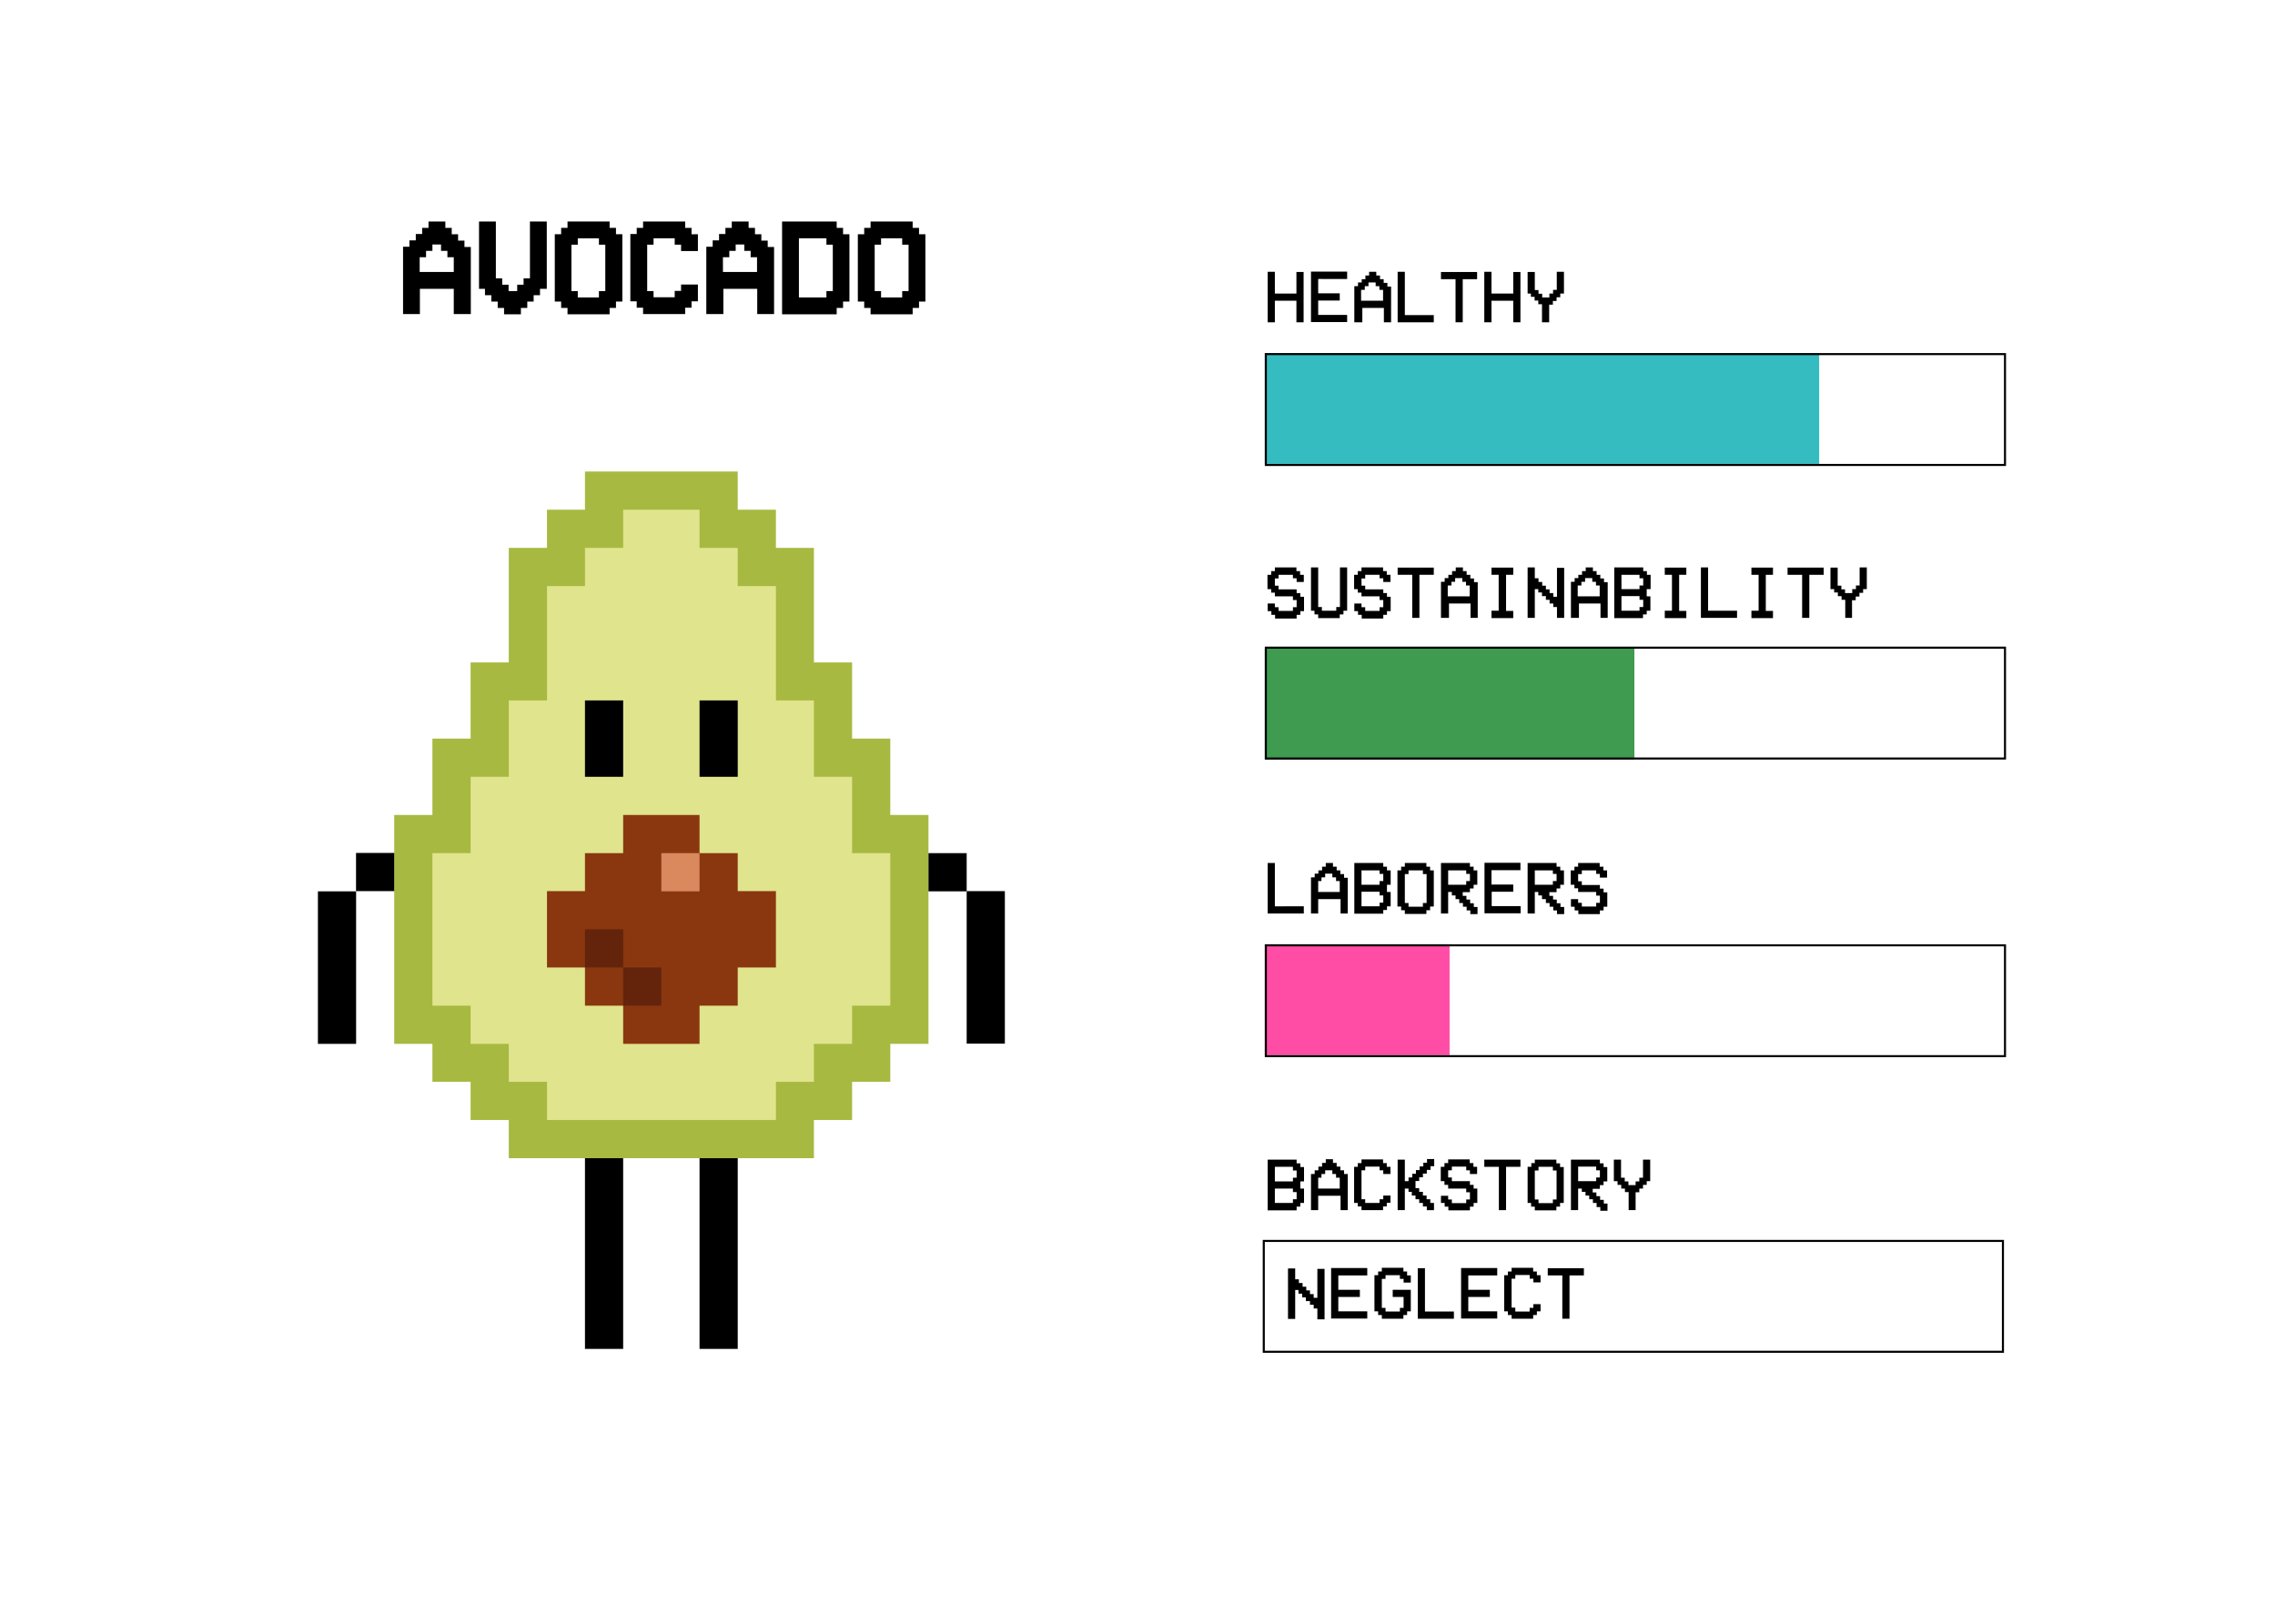 <?xml version="1.0" encoding="utf-8"?>
<!-- Generator: Adobe Illustrator 25.2.3, SVG Export Plug-In . SVG Version: 6.00 Build 0)  -->
<svg version="1.1" xmlns="http://www.w3.org/2000/svg" xmlns:xlink="http://www.w3.org/1999/xlink" x="0px" y="0px"
	 viewBox="0 0 1108 791" style="enable-background:new 0 0 1108 791;" xml:space="preserve">
<style type="text/css">
	.st0{fill:#A7B941;}
	.st1{fill:#E0E48D;}
	.st2{fill:#8A370F;}
	.st3{fill:#DA895E;}
	.st4{fill:#63240B;}
	.st5{opacity:0.51;fill:#606060;}
	.st6{fill:none;stroke:#EB1C24;stroke-width:10;stroke-miterlimit:10;}
	.st7{opacity:0.51;fill:#D8D8D8;}
	.st8{opacity:0.53;fill:#3E9B50;}
	.st9{opacity:0.53;fill:#F5C032;}
	.st10{opacity:0.53;fill:#E8222E;}
	.st11{opacity:0.53;fill:#FF8039;}
	.st12{fill:#35BCC0;}
	.st13{fill:#FF4DA6;}
	.st14{fill:#3E9B50;}
	.st15{fill:#FF8039;}
	.st16{fill:#E8222E;}
	.st17{fill:#F5C032;}
	.st18{fill:#305937;}
	.st19{fill:#133415;}
	.st20{fill:#608D62;}
	.st21{fill:#6F6252;}
	.st22{fill:#32A00D;}
	.st23{fill:#DC0000;}
	.st24{fill:#AE0002;}
	.st25{fill:#FF7A69;}
	.st26{fill:#426024;}
	.st27{fill:#649238;}
	.st28{fill:#D08333;}
	.st29{fill:#EAD1A4;}
	.st30{fill:#FFDE01;}
	.st31{stroke:#000000;stroke-width:2;stroke-miterlimit:10;}
	.st32{fill:none;stroke:#000000;stroke-miterlimit:10;}
</style>
<g id="layout">
</g>
<g id="FOOD">
	<g>
		<g>
			<polygon class="st0" points="433.6,397 433.6,378.4 433.6,359.8 415,359.8 415,322.7 396.4,322.7 396.4,266.9 377.9,266.9 
				377.9,248.3 359.3,248.3 359.3,229.7 284.9,229.7 284.9,248.3 266.4,248.3 266.4,266.9 247.8,266.9 247.8,322.7 229.2,322.7 
				229.2,359.8 210.6,359.8 210.6,378.4 210.6,397 192,397 192,508.5 210.6,508.5 210.6,527 229.2,527 229.2,545.6 247.8,545.6 
				247.8,564.2 303.5,564.2 340.7,564.2 396.4,564.2 396.4,545.6 415,545.6 415,527 433.6,527 433.6,508.5 452.2,508.5 452.2,397 
							"/>
			<polygon class="st1" points="415,415.6 415,378.4 396.4,378.4 396.4,341.2 377.9,341.2 377.9,285.5 359.3,285.5 359.3,266.9 
				340.7,266.9 340.7,248.3 303.5,248.3 303.5,266.9 284.9,266.9 284.9,285.5 266.4,285.5 266.4,341.2 247.8,341.2 247.8,378.4 
				229.2,378.4 229.2,415.6 210.6,415.6 210.6,489.9 229.2,489.9 229.2,508.5 247.8,508.5 247.8,527 266.4,527 266.4,545.6 
				284.9,545.6 303.5,545.6 340.7,545.6 359.3,545.6 377.9,545.6 377.9,527 396.4,527 396.4,508.5 415,508.5 415,489.9 433.6,489.9 
				433.6,415.6 			"/>
			<polygon class="st2" points="377.9,434.1 359.3,434.1 359.3,415.6 340.7,415.6 340.7,397 303.5,397 303.5,415.6 284.9,415.6 
				284.9,434.1 266.4,434.1 266.4,471.3 284.9,471.3 284.9,489.9 303.5,489.9 303.5,508.5 340.7,508.5 340.7,489.9 359.3,489.9 
				359.3,471.3 377.9,471.3 			"/>
			<rect x="322.1" y="415.6" class="st3" width="18.6" height="18.6"/>
		</g>
		<rect x="284.9" y="452.7" class="st4" width="18.6" height="18.6"/>
		<rect x="303.5" y="471.3" class="st4" width="18.6" height="18.6"/>
		<g>
			<rect x="284.9" y="341.2" width="18.6" height="37.2"/>
		</g>
		<g>
			<rect x="340.7" y="341.2" width="18.6" height="37.2"/>
		</g>
		<rect x="284.9" y="564.2" width="18.6" height="92.9"/>
		<rect x="340.7" y="564.2" width="18.6" height="92.9"/>
		<rect x="452.2" y="415.6" width="18.6" height="18.6"/>
		<rect x="470.8" y="434.1" width="18.6" height="74.3"/>
		<rect x="173.5" y="415.6" transform="matrix(-1 -4.483448e-11 4.483448e-11 -1 365.501 849.699)" width="18.6" height="18.6"/>
		<rect x="154.9" y="434.1" transform="matrix(-1 -4.493262e-11 4.493262e-11 -1 328.337 942.607)" width="18.6" height="74.3"/>
	</g>
	<rect x="616" y="316" class="st14" width="180" height="54"/>
	<rect x="616" y="172" class="st12" width="270" height="54"/>
	<rect x="616" y="460" class="st13" width="90" height="54"/>
	<g>
		<path d="M630.8,628.4v14.1h-3.5v-24.6h3.5v5.3h1.8v1.8h1.8v1.8h1.8v1.8h1.8v1.8h1.8v1.8h1.8v-14.1h3.5v24.6h-3.5v-5.3h-1.8v-1.8
			h-1.8v-1.8H636v-1.8h-1.8v-1.8h-1.8v-1.8H630.8z"/>
		<path d="M665.9,617.8v3.5h-14.1v7h10.5v3.5h-10.5v7h14.1v3.5h-17.6v-24.6H665.9z"/>
		<path d="M685.3,621.3h1.8v3.5h-3.5v-1.8h-1.8v-1.8h-7v1.8H673v14.1h1.8v1.8h7v-1.8h1.8v-5.3h-5.3v-3.5h8.8v10.5h-1.8v1.8h-1.8v1.8
			H673v-1.8h-1.8v-1.8h-1.8v-17.6h1.8v-1.8h1.8v-1.8h10.5v1.8h1.8V621.3z"/>
		<path d="M690.5,642.4v-24.6h3.5v21.1h14.1v3.5H690.5z"/>
		<path d="M729.2,617.8v3.5h-14.1v7h10.5v3.5h-10.5v7h14.1v3.5h-17.6v-24.6H729.2z"/>
		<path d="M738,638.9h7v-1.8h1.8v-1.8h3.5v3.5h-1.8v1.8h-1.8v1.8h-10.5v-1.8h-1.8v-1.8h-1.8v-17.6h1.8v-1.8h1.8v-1.8h10.5v1.8h1.8
			v1.8h1.8v3.5h-3.5v-1.8H745v-1.8h-7v1.8h-1.8v14.1h1.8V638.9z"/>
		<path d="M760.8,621.3h-7v-3.5h17.6v3.5h-7v21.1h-3.5V621.3z"/>
	</g>
</g>
<g id="top_lines">
	<g>
		<path class="st31" d="M203.5,152h-6.2v-30.8h3.1v-3.1h3.1v-3.1h3.1V112h3.1v-3.1h6.2v3.1h3.1v3.1h3.1v3.1h3.1v3.1h3.1V152H222
			v-12.3h-18.5V152z M203.5,133.5H222v-9.2h-3.1v-3.1h-3.1v-3.1h-6.2v3.1h-3.1v3.1h-3.1V133.5z"/>
		<path class="st31" d="M237.4,139.7h-3.1v-30.8h6.2v27.7h3.1v3.1h3.1v3.1h6.2v-3.1h3.1v-3.1h3.1v-27.7h6.2v30.8H262v3.1h-3.1v3.1
			h-3.1v3.1h-3.1v3.1h-6.2v-3.1h-3.1v-3.1h-3.1v-3.1h-3.1V139.7z"/>
		<path class="st31" d="M277.4,112v-3.1h18.5v3.1h3.1v3.1h3.1v30.8h-3.1v3.1h-3.1v3.1h-18.5v-3.1h-3.1v-3.1h-3.1v-30.8h3.1V112
			H277.4z M292.7,115.1h-12.3v3.1h-3.1v24.6h3.1v3.1h12.3v-3.1h3.1v-24.6h-3.1V115.1z"/>
		<path class="st31" d="M317.3,145.8h12.3v-3.1h3.1v-3.1h6.2v6.2h-3.1v3.1h-3.1v3.1h-18.5v-3.1h-3.1v-3.1h-3.1v-30.8h3.1V112h3.1
			v-3.1h18.5v3.1h3.1v3.1h3.1v6.2h-6.2v-3.1h-3.1v-3.1h-12.3v3.1h-3.1v24.6h3.1V145.8z"/>
		<path class="st31" d="M351.2,152H345v-30.8h3.1v-3.1h3.1v-3.1h3.1V112h3.1v-3.1h6.2v3.1h3.1v3.1h3.1v3.1h3.1v3.1h3.1V152h-6.2
			v-12.3h-18.5V152z M351.2,133.5h18.5v-9.2h-3.1v-3.1h-3.1v-3.1h-6.2v3.1h-3.1v3.1h-3.1V133.5z"/>
		<path class="st31" d="M381.9,152v-43.1h24.6v3.1h3.1v3.1h3.1v30.8h-3.1v3.1h-3.1v3.1H381.9z M388.1,115.1v30.8h15.4v-3.1h3.1
			v-24.6h-3.1v-3.1H388.1z"/>
		<path class="st31" d="M425,112v-3.1h18.5v3.1h3.1v3.1h3.1v30.8h-3.1v3.1h-3.1v3.1H425v-3.1h-3.1v-3.1h-3.1v-30.8h3.1V112H425z
			 M440.4,115.1h-12.3v3.1H425v24.6h3.1v3.1h12.3v-3.1h3.1v-24.6h-3.1V115.1z"/>
	</g>
	<g>
		<path d="M617.4,589.5v-24.6h14.1v1.8h1.8v1.8h1.8v7h-1.8v3.5h1.8v7h-1.8v1.8h-1.8v1.8H617.4z M620.9,575.5h8.8v-1.8h1.8v-3.5h-1.8
			v-1.8h-8.8V575.5z M620.9,586h8.8v-1.8h1.8v-3.5h-1.8V579h-8.8V586z"/>
		<path d="M642,589.5h-3.5v-17.6h1.8v-1.8h1.8v-1.8h1.8v-1.8h1.8v-1.8h3.5v1.8h1.8v1.8h1.8v1.8h1.8v1.8h1.8v17.6h-3.5v-7H642V589.5z
			 M642,579h10.5v-5.3h-1.8v-1.8h-1.8v-1.8h-3.5v1.8h-1.8v1.8H642V579z"/>
		<path d="M664.9,586h7v-1.8h1.8v-1.8h3.5v3.5h-1.8v1.8h-1.8v1.8h-10.5v-1.8h-1.8V586h-1.8v-17.6h1.8v-1.8h1.8v-1.8h10.5v1.8h1.8
			v1.8h1.8v3.5h-3.5v-1.8h-1.8v-1.8h-7v1.8h-1.8v14.1h1.8V586z"/>
		<path d="M684.2,579v10.5h-3.5v-24.6h3.5v10.5h1.8v-1.8h1.8v-1.8h1.8v-1.8h1.8v-1.8h1.8v-1.8h1.8v-1.8h3.5v3.5h-1.8v1.8h-1.8v1.8
			H693v1.8h-1.8v1.8h-1.8v3.5h1.8v1.8h1.8v1.8h1.8v1.8h1.8v1.8h1.8v3.5h-3.5v-1.8H693V586h-1.8v-1.8h-1.8v-1.8h-1.8v-1.8H686V579
			H684.2z"/>
		<path d="M717.6,568.4h1.8v3.5h-3.5v-1.8h-1.8v-1.8h-7v1.8h-1.8v3.5h1.8v1.8h8.8v1.8h1.8v1.8h1.8v7h-1.8v1.8h-1.8v1.8h-10.5v-1.8
			h-1.8V586h-1.8v-3.5h3.5v1.8h1.8v1.8h7v-1.8h1.8v-3.5h-1.8V579h-8.8v-1.8h-1.8v-1.8h-1.8v-7h1.8v-1.8h1.8v-1.8h10.5v1.8h1.8V568.4
			z"/>
		<path d="M729.9,568.4h-7v-3.5h17.6v3.5h-7v21.1h-3.5V568.4z"/>
		<path d="M747.5,566.7v-1.8h10.5v1.8h1.8v1.8h1.8V586h-1.8v1.8h-1.8v1.8h-10.5v-1.8h-1.8V586H744v-17.6h1.8v-1.8H747.5z
			 M756.3,568.4h-7v1.8h-1.8v14.1h1.8v1.8h7v-1.8h1.8v-14.1h-1.8V568.4z"/>
		<path d="M770.4,579h-1.8v10.5h-3.5v-24.6h14.1v1.8h1.8v1.8h1.8v7h-1.8v1.8h-1.8v1.8h-3.5v1.8h1.8v1.8h1.8v1.8h1.8v1.8h1.8v3.5
			h-3.5v-1.8h-1.8V586h-1.8v-1.8h-1.8v-1.8h-1.8v-1.8h-1.8V579z M768.6,568.4v7h8.8v-1.8h1.8v-3.5h-1.8v-1.8H768.6z"/>
		<path d="M796.7,589.5h-3.5v-8.8h-1.8V579h-1.8v-1.8h-1.8v-1.8h-1.8v-10.5h3.5v8.8h1.8v1.8h1.8v1.8h3.5v-1.8h1.8v-1.8h1.8v-8.8h3.5
			v10.5H802v1.8h-1.8v1.8h-1.8v1.8h-1.8V589.5z"/>
	</g>
	<g>
		<path d="M633.2,280h1.8v3.5h-3.5v-1.8h-1.8V280h-7v1.8h-1.8v3.5h1.8v1.8h8.8v1.8h1.8v1.8h1.8v7h-1.8v1.8h-1.8v1.8h-10.5v-1.8h-1.8
			v-1.8h-1.8V294h3.5v1.8h1.8v1.8h7v-1.8h1.8v-3.5h-1.8v-1.8h-8.8v-1.8h-1.8V287h-1.8v-7h1.8v-1.8h1.8v-1.8h10.5v1.8h1.8V280z"/>
		<path d="M640.3,297.5h-1.8v-21.1h3.5v19.3h1.8v1.8h7v-1.8h1.8v-19.3h3.5v21.1h-1.8v1.8h-1.8v1.8H642v-1.8h-1.8V297.5z"/>
		<path d="M675.4,280h1.8v3.5h-3.5v-1.8h-1.8V280h-7v1.8h-1.8v3.5h1.8v1.8h8.8v1.8h1.8v1.8h1.8v7h-1.8v1.8h-1.8v1.8h-10.5v-1.8h-1.8
			v-1.8h-1.8V294h3.5v1.8h1.8v1.8h7v-1.8h1.8v-3.5h-1.8v-1.8h-8.8v-1.8h-1.8V287h-1.8v-7h1.8v-1.8h1.8v-1.8h10.5v1.8h1.8V280z"/>
		<path d="M687.7,280h-7v-3.5h17.6v3.5h-7V301h-3.5V280z"/>
		<path d="M705.3,301h-3.5v-17.6h1.8v-1.8h1.8V280h1.8v-1.8h1.8v-1.8h3.5v1.8h1.8v1.8h1.8v1.8h1.8v1.8h1.8V301h-3.5v-7h-10.5V301z
			 M705.3,290.5h10.5v-5.3h-1.8v-1.8h-1.8v-1.8h-3.5v1.8h-1.8v1.8h-1.8V290.5z"/>
		<path d="M726.4,301v-3.5h3.5V280h-3.5v-3.5H737v3.5h-3.5v17.6h3.5v3.5H726.4z"/>
		<path d="M747.5,287V301H744v-24.6h3.5v5.3h1.8v1.8h1.8v1.8h1.8v1.8h1.8v1.8h1.8v1.8h1.8v-14.1h3.5V301h-3.5v-5.3h-1.8V294h-1.8
			v-1.8h-1.8v-1.8H751v-1.8h-1.8V287H747.5z"/>
		<path d="M768.6,301h-3.5v-17.6h1.8v-1.8h1.8V280h1.8v-1.8h1.8v-1.8h3.5v1.8h1.8v1.8h1.8v1.8h1.8v1.8h1.8V301h-3.5v-7h-10.5V301z
			 M768.6,290.5h10.5v-5.3h-1.8v-1.8h-1.8v-1.8h-3.5v1.8h-1.8v1.8h-1.8V290.5z"/>
		<path d="M786.2,301v-24.6h14.1v1.8h1.8v1.8h1.8v7H802v3.5h1.8v7H802v1.8h-1.8v1.8H786.2z M789.7,287h8.8v-1.8h1.8v-3.5h-1.8V280
			h-8.8V287z M789.7,297.5h8.8v-1.8h1.8v-3.5h-1.8v-1.8h-8.8V297.5z"/>
		<path d="M810.8,301v-3.5h3.5V280h-3.5v-3.5h10.5v3.5h-3.5v17.6h3.5v3.5H810.8z"/>
		<path d="M828.4,301v-24.6h3.5v21.1h14.1v3.5H828.4z"/>
		<path d="M853,301v-3.5h3.5V280H853v-3.5h10.5v3.5H860v17.6h3.5v3.5H853z"/>
		<path d="M877.6,280h-7v-3.5h17.6v3.5h-7V301h-3.5V280z"/>
		<path d="M902.2,301h-3.5v-8.8h-1.8v-1.8h-1.8v-1.8h-1.8V287h-1.8v-10.5h3.5v8.8h1.8v1.8h1.8v1.8h3.5V287h1.8v-1.8h1.8v-8.8h3.5
			V287h-1.8v1.8h-1.8v1.8h-1.8v1.8h-1.8V301z"/>
	</g>
	<g>
		<path d="M620.9,146.5V157h-3.5v-24.6h3.5V143h10.5v-10.5h3.5V157h-3.5v-10.5H620.9z"/>
		<path d="M656.1,132.4v3.5H642v7h10.5v3.5H642v7h14.1v3.5h-17.6v-24.6H656.1z"/>
		<path d="M663.1,157h-3.5v-17.6h1.8v-1.8h1.8V136h1.8v-1.8h1.8v-1.8h3.5v1.8h1.8v1.8h1.8v1.8h1.8v1.8h1.8V157h-3.5v-7h-10.5V157z
			 M663.1,146.5h10.5v-5.3h-1.8v-1.8h-1.8v-1.8h-3.5v1.8h-1.8v1.8h-1.8V146.5z"/>
		<path d="M680.7,157v-24.6h3.5v21.1h14.1v3.5H680.7z"/>
		<path d="M708.8,136h-7v-3.5h17.6v3.5h-7V157h-3.5V136z"/>
		<path d="M726.4,146.5V157h-3.5v-24.6h3.5V143H737v-10.5h3.5V157H737v-10.5H726.4z"/>
		<path d="M754.5,157H751v-8.8h-1.8v-1.8h-1.8v-1.8h-1.8V143H744v-10.5h3.5v8.8h1.8v1.8h1.8v1.8h3.5V143h1.8v-1.8h1.8v-8.8h3.5V143
			h-1.8v1.8h-1.8v1.8h-1.8v1.8h-1.8V157z"/>
	</g>
	<g>
		<path d="M617.4,445v-24.6h3.5v21.1H635v3.5H617.4z"/>
		<path d="M642,445h-3.5v-17.6h1.8v-1.8h1.8V424h1.8v-1.8h1.8v-1.8h3.5v1.8h1.8v1.8h1.8v1.8h1.8v1.8h1.8V445h-3.5v-7H642V445z
			 M642,434.5h10.5v-5.3h-1.8v-1.8h-1.8v-1.8h-3.5v1.8h-1.8v1.8H642V434.5z"/>
		<path d="M659.6,445v-24.6h14.1v1.8h1.8v1.8h1.8v7h-1.8v3.5h1.8v7h-1.8v1.8h-1.8v1.8H659.6z M663.1,431h8.8v-1.8h1.8v-3.5h-1.8V424
			h-8.8V431z M663.1,441.5h8.8v-1.8h1.8v-3.5h-1.8v-1.8h-8.8V441.5z"/>
		<path d="M684.2,422.2v-1.8h10.5v1.8h1.8v1.8h1.8v17.6h-1.8v1.8h-1.8v1.8h-10.5v-1.8h-1.8v-1.8h-1.8V424h1.8v-1.8H684.2z M693,424
			h-7v1.8h-1.8v14.1h1.8v1.8h7v-1.8h1.8v-14.1H693V424z"/>
		<path d="M707.1,434.5h-1.8V445h-3.5v-24.6h14.1v1.8h1.8v1.8h1.8v7h-1.8v1.8h-1.8v1.8h-3.5v1.8h1.8v1.8h1.8v1.8h1.8v1.8h1.8v3.5
			h-3.5v-1.8h-1.8v-1.8h-1.8v-1.8h-1.8V438h-1.8v-1.8h-1.8V434.5z M705.3,424v7h8.8v-1.8h1.8v-3.5h-1.8V424H705.3z"/>
		<path d="M740.5,420.4v3.5h-14.1v7H737v3.5h-10.5v7h14.1v3.5h-17.6v-24.6H740.5z"/>
		<path d="M749.3,434.5h-1.8V445H744v-24.6h14.1v1.8h1.8v1.8h1.8v7h-1.8v1.8h-1.8v1.8h-3.5v1.8h1.8v1.8h1.8v1.8h1.8v1.8h1.8v3.5
			h-3.5v-1.8h-1.8v-1.8h-1.8v-1.8h-1.8V438H751v-1.8h-1.8V434.5z M747.5,424v7h8.8v-1.8h1.8v-3.5h-1.8V424H747.5z"/>
		<path d="M780.9,424h1.8v3.5h-3.5v-1.8h-1.8V424h-7v1.8h-1.8v3.5h1.8v1.8h8.8v1.8h1.8v1.8h1.8v7h-1.8v1.8h-1.8v1.8h-10.5v-1.8h-1.8
			v-1.8h-1.8V438h3.5v1.8h1.8v1.8h7v-1.8h1.8v-3.5h-1.8v-1.8h-8.8v-1.8h-1.8V431h-1.8v-7h1.8v-1.8h1.8v-1.8h10.5v1.8h1.8V424z"/>
	</g>
	<rect x="616.5" y="172.5" class="st32" width="360" height="54"/>
	<rect x="616.5" y="315.5" class="st32" width="360" height="54"/>
	<rect x="616.5" y="460.5" class="st32" width="360" height="54"/>
	<rect x="615.5" y="604.5" class="st32" width="360" height="54"/>
</g>
</svg>
